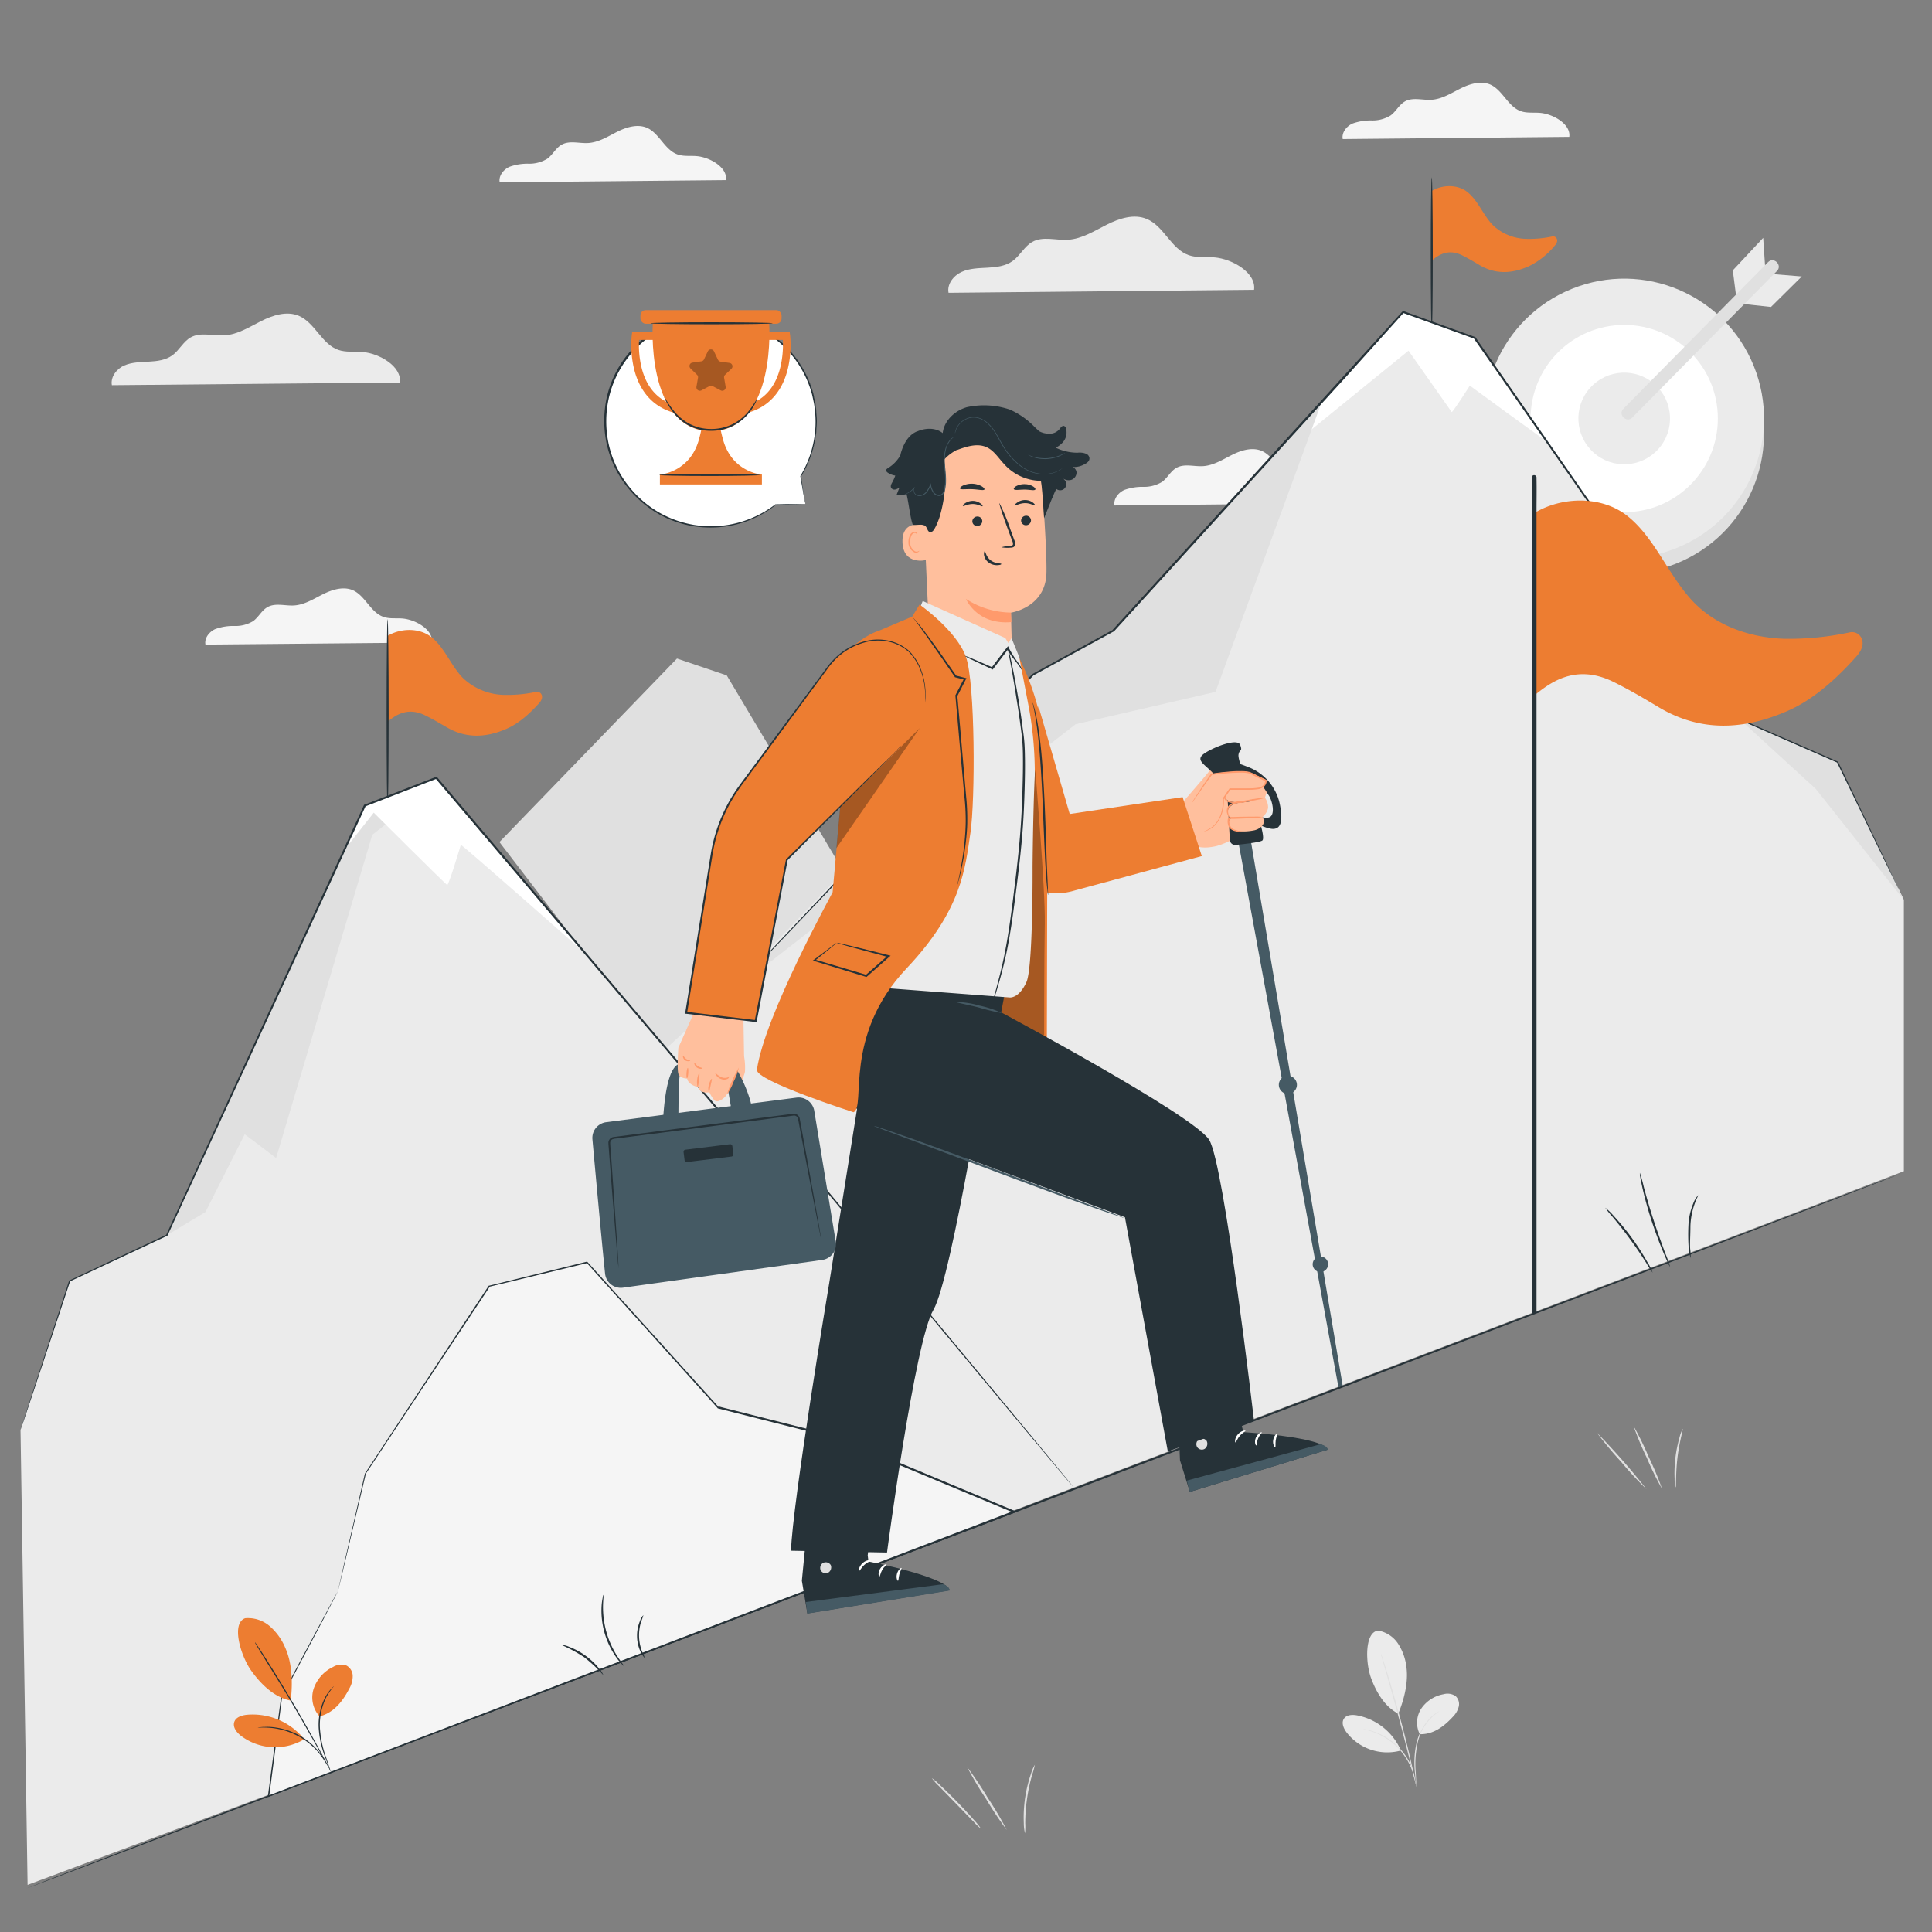 <svg xmlns="http://www.w3.org/2000/svg" viewBox="0 0 500 500"><rect x="0" y="0" width="500" height="500" fill="#808080" stroke="none"/><g id="freepik--background-complete--inject-34"><path d="M356.7,422a7.8,7.8,0,0,1,5.1,3.35,13.85,13.85,0,0,1,2.15,5.85c.61,4-.53,8.53-2.06,12.28-4.05-2-6.16-6.74-7.07-9.23-1.45-3.94-1.68-11.93,1.88-12.25" style="fill:#ebebeb"></path><path d="M367.44,448.81a6.67,6.67,0,0,1,.41-6.67,8.85,8.85,0,0,1,5.76-3.68,3.72,3.72,0,0,1,3.1.49,2.82,2.82,0,0,1,.8,2.77,5.73,5.73,0,0,1-1.51,2.59c-2.35,2.55-5.09,4.59-8.56,4.5" style="fill:#ebebeb"></path><path d="M366.49,461.87a4.16,4.16,0,0,1-.1-.83c-.05-.59-.12-1.35-.2-2.27a23.64,23.64,0,0,1,.36-7.5,14.23,14.23,0,0,1,3.51-6.6,9.53,9.53,0,0,1,1.78-1.44,5.16,5.16,0,0,1,.54-.31c.12-.06.19-.09.2-.08a13.19,13.19,0,0,0-5.75,8.5,25.28,25.28,0,0,0-.43,7.42c.05,1,.09,1.73.1,2.27A5,5,0,0,1,366.49,461.87Z" style="fill:#e0e0e0"></path><path d="M357.41,428a1.61,1.61,0,0,1,.13.34l.34,1c.28.86.67,2.1,1.15,3.65.94,3.08,2.19,7.36,3.47,12.12s2.32,9.1,3,12.25c.36,1.57.64,2.85.83,3.73.08.42.15.76.2,1a1.89,1.89,0,0,1,.05.36,2.93,2.93,0,0,1-.11-.35c-.06-.26-.15-.59-.25-1-.23-.91-.54-2.17-.92-3.71-.77-3.13-1.85-7.45-3.13-12.21s-2.49-9-3.38-12.14l-1.06-3.68c-.12-.41-.21-.74-.28-1A1.9,1.9,0,0,1,357.41,428Z" style="fill:#e0e0e0"></path><path d="M362.42,452.72a15.58,15.58,0,0,0-11.2-8.78c-1.23-.23-2.75-.18-3.43.88s-.08,2.46.67,3.48a13.3,13.3,0,0,0,14,4.76" style="fill:#ebebeb"></path><path d="M352.76,447.48a3.7,3.7,0,0,1,.77.12,7.21,7.21,0,0,1,.9.2c.34.1.75.19,1.17.35s.9.32,1.38.55a14.55,14.55,0,0,1,1.51.78,17,17,0,0,1,3.12,2.34,16.44,16.44,0,0,1,2.46,3,13.93,13.93,0,0,1,.82,1.49,11.53,11.53,0,0,1,.58,1.36,11.2,11.2,0,0,1,.38,1.17,5.84,5.84,0,0,1,.21.89,3.65,3.65,0,0,1,.12.78c-.06,0-.24-1.1-.9-2.76a11,11,0,0,0-.61-1.33,13.76,13.76,0,0,0-.83-1.46,17.46,17.46,0,0,0-2.43-3,18.8,18.8,0,0,0-3.05-2.32c-.52-.29-1-.57-1.49-.79s-.93-.4-1.34-.57C353.85,447.72,352.74,447.54,352.76,447.48Z" style="fill:#e0e0e0"></path><path d="M426.11,385.39a91.35,91.35,0,0,1-6.6-7.12,94.08,94.08,0,0,1-6.21-7.46,182.13,182.13,0,0,1,12.81,14.58Z" style="fill:#e0e0e0"></path><path d="M430.14,385.31a74.19,74.19,0,0,1-3.93-8,76.51,76.51,0,0,1-3.45-8.25,76.16,76.16,0,0,1,3.92,8A77.35,77.35,0,0,1,430.14,385.31Z" style="fill:#e0e0e0"></path><path d="M435.49,369.8c.16,0-.88,3.32-1.37,7.51s-.29,7.61-.45,7.62a7.83,7.83,0,0,1-.28-2.24,32.59,32.59,0,0,1,.21-5.45,33.33,33.33,0,0,1,1.09-5.33A8,8,0,0,1,435.49,369.8Z" style="fill:#e0e0e0"></path><path d="M253.88,473.28a13.76,13.76,0,0,1-1.94-1.85c-1.28-1.31-2.81-2.88-4.49-4.62l-4.5-4.62a15.41,15.41,0,0,1-1.79-2,13,13,0,0,1,2.05,1.73c1.21,1.12,2.85,2.71,4.61,4.52s3.3,3.49,4.39,4.73A13.81,13.81,0,0,1,253.88,473.28Z" style="fill:#e0e0e0"></path><path d="M260.56,473.61a91.51,91.51,0,0,1-5.34-8,89.38,89.38,0,0,1-4.91-8.28,91.63,91.63,0,0,1,5.35,8A88.31,88.31,0,0,1,260.56,473.61Z" style="fill:#e0e0e0"></path><path d="M267.83,456.71a19.46,19.46,0,0,1-.7,2.56,46.42,46.42,0,0,0-1.8,12.56,18.43,18.43,0,0,1-.05,2.65,10.56,10.56,0,0,1-.32-2.65,34.66,34.66,0,0,1,1.82-12.67A10.09,10.09,0,0,1,267.83,456.71Z" style="fill:#e0e0e0"></path><circle cx="420.35" cy="112.31" r="36.17" transform="translate(-11.48 165.54) rotate(-21.99)" style="fill:#e0e0e0"></circle><circle cx="420.35" cy="108.32" r="36.17" transform="translate(-9.98 165.25) rotate(-21.99)" style="fill:#ebebeb"></circle><circle cx="420.35" cy="108.32" r="24.23" style="fill:#fff"></circle><circle cx="420.35" cy="108.32" r="11.86" transform="translate(59.08 348.96) rotate(-48.12)" style="fill:#ebebeb"></circle><polygon points="449.44 77.69 448.45 69.97 456.31 61.56 456.87 69.89 449.44 77.69" style="fill:#ebebeb"></polygon><polygon points="466.3 71.55 458.33 70.9 450.34 78.58 458.33 79.44 466.3 71.55" style="fill:#ebebeb"></polygon><path d="M457.59,67.83,444.91,80.68l-20.13,20.4c-1.55,1.56-3.09,3.13-4.63,4.69s.82,3.78,2.29,2.29L435.13,95.2l20.13-20.39q2.31-2.36,4.63-4.69c1.46-1.49-.83-3.78-2.3-2.29Z" style="fill:#e0e0e0"></path><path d="M324.55,75c.6-4.39-5.6-8-10.26-8.39-2.23-.17-4.54.17-6.64-.57-4.57-1.59-6.39-7.48-10.84-9.36-3.33-1.41-7.16-.16-10.39,1.47s-6.42,3.67-10,3.9c-3.14.2-6.55-1-9.29.57-2,1.14-3.12,3.49-5,4.88s-4.25,1.65-6.54,1.78-4.65.14-6.74,1.1-3.8,3.15-3.37,5.4Z" style="fill:#ebebeb"></path><path d="M103.47,99c.57-4.15-5.27-7.55-9.67-7.91-2.09-.17-4.27.15-6.25-.54-4.3-1.5-6-7-10.22-8.82-3.13-1.32-6.74-.15-9.78,1.38s-6,3.46-9.45,3.68c-3,.19-6.16-.91-8.75.53-1.92,1.08-2.93,3.3-4.71,4.61s-4,1.55-6.16,1.67-4.38.14-6.35,1-3.58,3-3.18,5.09Z" style="fill:#ebebeb"></path><path d="M187.88,46.61c.45-3.26-4.15-5.93-7.6-6.21-1.65-.14-3.36.12-4.92-.43-3.38-1.18-4.73-5.54-8-6.93-2.46-1-5.3-.12-7.69,1.09s-4.75,2.71-7.42,2.88c-2.33.15-4.85-.71-6.88.43-1.52.84-2.31,2.59-3.71,3.62a8.84,8.84,0,0,1-4.84,1.31,13.72,13.72,0,0,0-5,.81c-1.54.71-2.82,2.34-2.5,4Z" style="fill:#f5f5f5"></path><path d="M111.76,166.28c.45-3.25-4.15-5.93-7.6-6.21-1.65-.13-3.36.12-4.92-.42-3.38-1.18-4.73-5.55-8-6.94-2.46-1-5.3-.11-7.69,1.09s-4.76,2.72-7.43,2.89c-2.32.15-4.84-.72-6.87.42-1.52.84-2.31,2.59-3.71,3.62A8.76,8.76,0,0,1,60.67,162a13.52,13.52,0,0,0-5,.82c-1.54.7-2.82,2.34-2.5,4Z" style="fill:#f5f5f5"></path><path d="M406.13,35.42c.45-3.26-4.15-5.94-7.6-6.21-1.65-.14-3.36.11-4.92-.43-3.38-1.18-4.73-5.54-8-6.93-2.46-1-5.3-.12-7.69,1.08s-4.75,2.72-7.42,2.89c-2.33.15-4.85-.71-6.88.42-1.52.85-2.31,2.59-3.71,3.62A8.85,8.85,0,0,1,355,31.18a13.72,13.72,0,0,0-5,.81c-1.54.71-2.82,2.34-2.5,4Z" style="fill:#f5f5f5"></path><path d="M347,130.24c.45-3.26-4.15-5.93-7.6-6.21-1.65-.13-3.36.12-4.92-.43-3.38-1.17-4.73-5.54-8-6.93-2.47-1-5.31-.12-7.7,1.09s-4.75,2.71-7.42,2.88c-2.33.15-4.85-.71-6.88.43-1.51.84-2.31,2.59-3.7,3.62a8.89,8.89,0,0,1-4.84,1.31,13.78,13.78,0,0,0-5,.81c-1.54.71-2.82,2.34-2.5,4Z" style="fill:#f5f5f5"></path><polygon points="129.25 217.93 175.2 170.43 188.08 174.79 233.13 250.39 259.78 264.02 282.58 330.31 212.6 326.69 129.25 217.93" style="fill:#e0e0e0"></polygon></g><g id="freepik--Floor--inject-34"><path d="M491.89,303.76c.05.13-108.49,41.65-242.4,92.71S6.93,488.84,6.87,488.7,115.34,447.06,249.3,396,491.84,303.62,491.89,303.76Z" style="fill:#263238"></path></g><g id="freepik--Moutains--inject-34"><path d="M401.76,61.19a28.16,28.16,0,0,1-6.59.63,12.94,12.94,0,0,1-8.71-3.45c-2.58-2.56-3.91-6.48-6.74-8.7-2.53-2-6.45-1.9-9.18-.25v18c1.38-1.08,3.94-3.27,7.85-1.35,1.54.76,2.93,1.59,4.42,2.48,4.18,2.51,8.48,2.31,12.88.34a20.23,20.23,0,0,0,6.7-5.34C403.67,62.15,402.66,61,401.76,61.19Z" style="fill:#ED7D31"></path><path d="M370.54,45.87c.14,0,.26,9,.26,20.05s-.12,20-.26,20-.26-9-.26-20S370.39,45.87,370.54,45.87Z" style="fill:#263238"></path><polygon points="475.65 197.4 450.49 186.39 381.67 87.53 363.2 80.85 288.16 163.2 267.32 174.6 189.03 256.04 168.82 274.65 276.79 385.39 492.72 303.11 492.72 232.91 475.65 197.4" style="fill:#ebebeb"></polygon><path d="M381.67,87.53,363.2,80.85l-38.55,42.3,39.87-32.39,11.19,15.89c.4-.13,4.68-6.85,4.68-6.85s20,14.68,19.76,14.28S381.67,87.53,381.67,87.53Z" style="fill:#fff"></path><polygon points="189.38 256.7 278.36 187.43 314.57 179.06 342.06 104.04 288.16 163.2 267.32 174.6 189.38 256.7" style="fill:#e0e0e0"></polygon><polygon points="450.49 186.39 469.93 204.17 492.72 232.91 475.65 197.4 450.49 186.39" style="fill:#e0e0e0"></polygon><path d="M189.38,256.7l.35-.39,1.06-1.14,4.16-4.43L210.76,234l56.4-59.55,0,0,0,0L288,163l-.06,0,60.08-66q7.56-8.31,14.95-16.41l.11-.13.17.06,18.47,6.69.07,0,.05.06,68.76,98.91-.08-.06,25.14,11,.05,0,0,.05,11.61,24.28c1.32,2.8,2.34,4.95,3,6.41.33.72.59,1.27.77,1.64l.25.57s-.11-.18-.29-.55l-.8-1.63-3.11-6.38-11.72-24.22.07.07-25.17-11-.05,0,0,0c-18-25.89-42-60.19-68.88-98.81l.12.09-18.47-6.68.28-.07L348.44,97.43l-60.11,65.93,0,0,0,0L267.43,174.8l.06-.05L211,234.17l-15.9,16.66-4.21,4.38-1.08,1.12Z" style="fill:#263238"></path><path d="M138.77,179.05a35.37,35.37,0,0,1-8.13.79,16,16,0,0,1-10.72-4.26c-3.18-3.15-4.81-8-8.3-10.71-3.12-2.46-7.94-2.33-11.31-.31v22.21c1.71-1.34,4.86-4,9.67-1.66,1.9.93,3.62,1.95,5.45,3,5.14,3.09,10.44,2.84,15.85.42,2-.9,4.81-2.7,8.26-6.58C141.11,180.23,139.88,178.84,138.77,179.05Z" style="fill:#ED7D31"></path><path d="M100.31,160.19c.15,0,.27,11.05.27,24.69s-.12,24.68-.27,24.68-.26-11.05-.26-24.68S100.17,160.19,100.31,160.19Z" style="fill:#263238"></path><polygon points="208.77 301.92 187.94 289.68 112.89 201.3 94.42 208.47 43.17 319.68 18.02 331.49 5.31 370.05 7.14 487.8 77.55 461.48 277.91 384.96 208.77 301.92" style="fill:#ebebeb"></polygon><polygon points="43.17 319.68 53.17 313.67 63.33 293.55 71.46 299.69 96.35 216.05 113.82 202.26 112.89 201.3 94.42 208.47 43.17 319.68" style="fill:#e0e0e0"></polygon><path d="M94.42,208.47l18.47-7.17,38.55,45.4s-31.77-28.06-32.18-28.06c0,0-3.13,10.52-3.53,10.38s-19-18.7-19-18.7l-7.55,9.57Z" style="fill:#fff"></path><path d="M277.91,385s-.45-.5-1.29-1.49l-3.71-4.41c-3.25-3.87-8-9.55-14.06-16.79L208.6,302.06l.06.05-20.84-12.22,0,0,0,0c-18.94-22.28-40.34-47.48-62.92-74.06L112.7,201.46l.29.08-18.48,7.17.14-.14C74.74,251.73,57,290.26,43.34,319.76l0,.06-.06,0L18.08,331.63l.08-.09-9.43,28.4c-1.1,3.28-1.95,5.81-2.52,7.53l-.66,1.93c-.15.44-.24.65-.24.65s.06-.22.2-.66.35-1.09.62-1.95l2.45-7.55c2.16-6.61,5.31-16.25,9.3-28.44l0-.06.05,0,25.14-11.85-.08.09L94.19,208.36l0-.09.1,0,18.47-7.18L113,201l.12.14,12.15,14.3,62.87,74.1-.06,0,20.83,12.25,0,0,0,0,50.11,60.33L273,379l3.66,4.44Z" style="fill:#263238"></path></g><g id="freepik--Rock--inject-34"><polygon points="87.44 411.87 94.57 381.32 126.63 332.82 151.97 326.62 185.92 364.24 216.15 371.88 262.47 391.21 69.53 464.81 72.9 439.2 87.44 411.87" style="fill:#f5f5f5"></polygon><path d="M87.44,411.86s-.31.62-.93,1.82L83.73,419,73,439.26v0c-.94,7.27-2.06,15.89-3.33,25.61l-.22-.17,185.58-70.9,7.32-2.79v.48l-46.32-19.33h0l-30.22-7.66h-.07l0-.06-33.93-37.63.21.06L126.68,333l.12-.08L94.68,381.39v0l-5.36,22.71c-.62,2.56-1.08,4.51-1.4,5.83s-.49,2-.49,2,.13-.67.43-2,.75-3.28,1.33-5.86c1.2-5.16,3-12.8,5.25-22.72v0l32-48.54,0-.06.08,0,25.33-6.22.12,0,.09.09,34,37.6L186,364l30.23,7.64h0L262.57,391l.6.25-.61.24-7.33,2.79L69.59,465l-.26.1,0-.27c1.29-9.72,2.44-18.34,3.41-25.6v-.05l10.82-20.23c1.25-2.3,2.2-4.06,2.84-5.26S87.44,411.86,87.44,411.86Z" style="fill:#263238"></path></g><g id="freepik--Plants--inject-34"><path d="M415.44,312.55a16.13,16.13,0,0,1,2.2,2.14,63.21,63.21,0,0,1,4.7,5.72,65.29,65.29,0,0,1,4,6.21,14.37,14.37,0,0,1,1.37,2.75,22.75,22.75,0,0,1-1.68-2.56c-1-1.59-2.45-3.77-4.15-6.09s-3.34-4.35-4.55-5.79A22.28,22.28,0,0,1,415.44,312.55Z" style="fill:#263238"></path><path d="M424.4,303.52a35.28,35.28,0,0,1,1,3.61c.59,2.24,1.46,5.31,2.56,8.67s2.2,6.36,3,8.52a32.27,32.27,0,0,1,1.27,3.54,3.4,3.4,0,0,1-.49-.89c-.28-.58-.66-1.44-1.12-2.51-.91-2.14-2.07-5.13-3.18-8.5s-1.92-6.48-2.42-8.74c-.25-1.14-.44-2.06-.54-2.7A3.57,3.57,0,0,1,424.4,303.52Z" style="fill:#263238"></path><path d="M439.5,309.31c.07,0-.42.84-.93,2.25a19.34,19.34,0,0,0-1.09,5.7c0,2.29-.16,4.4-.07,5.88a20.1,20.1,0,0,1,.15,2.44,8.19,8.19,0,0,1-.52-2.41,50.37,50.37,0,0,1-.08-5.93,16.66,16.66,0,0,1,1.27-5.82A6,6,0,0,1,439.5,309.31Z" style="fill:#263238"></path><path d="M156.17,433.56a38.08,38.08,0,0,0-4.95-4.65,38.67,38.67,0,0,0-6-3.24,5.81,5.81,0,0,1,2,.5,18.2,18.2,0,0,1,4.31,2.32,17.94,17.94,0,0,1,3.55,3.36A6,6,0,0,1,156.17,433.56Z" style="fill:#263238"></path><path d="M156.18,412.74c.09,0-.09,1.11-.12,2.89a24.22,24.22,0,0,0,.91,6.85,23.68,23.68,0,0,0,2.87,6.29c1,1.49,1.7,2.33,1.63,2.39a2.76,2.76,0,0,1-.58-.53,14.37,14.37,0,0,1-1.36-1.65,21,21,0,0,1-3.84-13.37,16,16,0,0,1,.28-2.12A2.32,2.32,0,0,1,156.18,412.74Z" style="fill:#263238"></path><path d="M166.51,418a13.29,13.29,0,0,1-.56,1.6,11.84,11.84,0,0,0-.56,4,11.59,11.59,0,0,0,.82,3.91,11.06,11.06,0,0,1,.66,1.56c-.05,0-.51-.45-1-1.41a9.74,9.74,0,0,1-1-4,9.84,9.84,0,0,1,.74-4.11A3.75,3.75,0,0,1,166.51,418Z" style="fill:#263238"></path><path d="M63.42,418.8a8.6,8.6,0,0,1,6.41,2.07,15.17,15.17,0,0,1,4,5.59c1.83,4.07,1.94,9.21,1.41,13.65-4.88-.91-8.52-5.36-10.22-7.74-2.69-3.76-5.27-12.19-1.59-13.57" style="fill:#ED7D31"></path><path d="M82.7,444.2A7.32,7.32,0,0,1,81.19,437a9.69,9.69,0,0,1,5-5.59,4.07,4.07,0,0,1,3.43-.39,3.1,3.1,0,0,1,1.66,2.71,6.35,6.35,0,0,1-.84,3.2c-1.75,3.39-4.07,6.36-7.78,7.28" style="fill:#ED7D31"></path><path d="M85.5,458.35a5.78,5.78,0,0,1-.35-.85l-.86-2.35a25.51,25.51,0,0,1-1.82-8.07,15.74,15.74,0,0,1,1.8-8.05,11.1,11.1,0,0,1,1.47-2c.19-.22.37-.37.48-.48s.18-.16.19-.15a17,17,0,0,0-1.94,2.79,16.31,16.31,0,0,0-1.68,7.93,27.75,27.75,0,0,0,1.71,8c.34,1,.6,1.82.77,2.39A5,5,0,0,1,85.5,458.35Z" style="fill:#263238"></path><path d="M66,425a3,3,0,0,1,.24.32c.16.25.38.56.64.95.55.83,1.33,2,2.29,3.54,1.91,3,4.49,7.18,7.23,11.87s5.14,9,6.82,12.12c.85,1.56,1.52,2.84,2,3.72l.51,1a1.68,1.68,0,0,1,.16.37,1.74,1.74,0,0,1-.21-.33l-.57-1c-.51-.9-1.2-2.15-2.06-3.67-1.73-3.11-4.15-7.38-6.89-12.07S70.79,433,68.93,430l-2.2-3.59c-.24-.4-.43-.73-.59-1A1.55,1.55,0,0,1,66,425Z" style="fill:#263238"></path><path d="M78.51,449.82A17.15,17.15,0,0,0,64,443.77c-1.38.12-3,.61-3.39,1.94s.64,2.64,1.73,3.5a14.68,14.68,0,0,0,16.24,1" style="fill:#ED7D31"></path><path d="M66.71,447.08a4.09,4.09,0,0,1,.85-.1,7.54,7.54,0,0,1,1-.05,12.72,12.72,0,0,1,1.34,0,14.73,14.73,0,0,1,1.63.18,15.9,15.9,0,0,1,1.84.38,18.72,18.72,0,0,1,4,1.57,18.33,18.33,0,0,1,3.5,2.5,18.74,18.74,0,0,1,2.33,2.62c.31.4.52.8.74,1.13a8.49,8.49,0,0,1,.49.89,4,4,0,0,1,.35.79c-.06,0-.58-1.09-1.77-2.67a15,15,0,0,0-1-1.24,16.12,16.12,0,0,0-1.31-1.3,18.82,18.82,0,0,0-3.45-2.43,19.38,19.38,0,0,0-3.92-1.58c-.63-.16-1.23-.31-1.81-.4a14.23,14.23,0,0,0-1.59-.21C67.94,447,66.71,447.15,66.71,447.08Z" style="fill:#263238"></path></g><g id="freepik--Flag--inject-34"><path d="M478.82,163.63a74.71,74.71,0,0,1-17.28,1.68c-8.24-.34-16.66-3-22.8-9.05-6.77-6.7-10.25-17-17.66-22.8-6.64-5.22-16.9-5-24.05-.66V180c3.62-2.83,10.33-8.56,20.55-3.52,4.05,2,7.7,4.15,11.6,6.49,10.93,6.57,22.2,6,33.72.89,4.3-1.91,10.22-5.73,17.56-14C483.8,166.15,481.18,163.18,478.82,163.63Z" style="fill:#ED7D31"></path><path d="M397.65,339.5V132.23c0-2.78.06-5.57,0-8.36v-.35a.63.63,0,0,0-1.25,0V330.14c0,2.95,0,5.91,0,8.86v.5a.63.63,0,0,0,1.25,0Z" style="fill:#263238"></path></g><g id="freepik--speech-bubble--inject-34"><path d="M208.42,130.42l-1.13-7.09a27.39,27.39,0,1,0-6.55,7.3h0Z" style="fill:#fff"></path><path d="M208.42,130.42l-.48,0-1.46.07-5.75.23a.1.1,0,0,1-.11-.1.14.14,0,0,1,0-.07h0l.15.14a27.1,27.1,0,0,1-12.06,5.42,28.2,28.2,0,0,1-8.74.15,27.61,27.61,0,0,1-9.41-3.18,28.23,28.23,0,0,1-8.32-7.16,27.13,27.13,0,0,1-5.15-10.7,28.21,28.21,0,0,1,0-12.63,27,27,0,0,1,6.1-11.74,28.34,28.34,0,0,1,5.07-4.55c.95-.6,1.9-1.21,2.88-1.73l1.51-.71.75-.35.78-.28a28.08,28.08,0,0,1,12.65-1.61,27,27,0,0,1,11.34,3.89,28.11,28.11,0,0,1,8.12,7.52,27.68,27.68,0,0,1,4.25,9c.16.77.32,1.53.47,2.28s.18,1.49.27,2.22a25.16,25.16,0,0,1,.06,4.24,27.24,27.24,0,0,1-4,12.54l0-.07c.34,2.29.6,4.07.78,5.3.08.58.15,1,.19,1.36s.06.45.06.45,0-.17-.1-.48-.14-.79-.24-1.38c-.21-1.21-.51-3-.9-5.22a.19.19,0,0,1,0-.07,27.29,27.29,0,0,0,3.89-12.45,24.68,24.68,0,0,0-.09-4.19c-.09-.71-.13-1.45-.28-2.19s-.31-1.48-.48-2.24A27.12,27.12,0,0,0,198,85.93a26.36,26.36,0,0,0-11.14-3.79,27.48,27.48,0,0,0-12.42,1.59l-.76.27-.74.35-1.48.7c-1,.51-1.89,1.11-2.83,1.7a28.34,28.34,0,0,0-5,4.46,26.56,26.56,0,0,0-6,11.52,27.73,27.73,0,0,0-.06,12.39,26.61,26.61,0,0,0,5,10.53,27.78,27.78,0,0,0,8.16,7.07,27.44,27.44,0,0,0,9.26,3.18,27.88,27.88,0,0,0,8.63-.1,27.39,27.39,0,0,0,12-5.25.11.11,0,0,1,.15,0,.1.1,0,0,1,0,.13v0l-.08-.17,5.68-.11,1.49,0Z" style="fill:#263238"></path><path d="M199,83H169c-.1.26-2.1,28.14,15,28.67C201.12,111.13,199.12,83.25,199,83Z" style="fill:#ED7D31"></path><rect x="165.74" y="80.26" width="36.53" height="3.52" rx="1.36" style="fill:#ED7D31"></rect><path d="M174.63,106.87c-5.41-1.42-9.06-5.36-10.54-11.41a26.55,26.55,0,0,1-.6-8.62l.11-.86h7.69v2h-5.91a25.25,25.25,0,0,0,.64,7.1c1.32,5.34,4.39,8.68,9.11,9.92Z" style="fill:#ED7D31"></path><path d="M193.34,106.87l-.5-1.9c4.75-1.24,7.82-4.6,9.13-10a25.21,25.21,0,0,0,.63-7h-5.91V86h7.69l.11.86a26.39,26.39,0,0,1-.61,8.62C202.41,101.51,198.76,105.45,193.34,106.87Z" style="fill:#ED7D31"></path><path d="M187,113.31a29.17,29.17,0,0,1-1-6h-4a29.17,29.17,0,0,1-1,6c-2.23,9-10.22,9.51-10.22,9.51v2.55h26.4v-2.55S189.23,122.33,187,113.31Z" style="fill:#ED7D31"></path><path d="M200,83.66c0,.14-7.1.26-15.84.26s-15.84-.12-15.84-.26,7.09-.26,15.84-.26S200,83.52,200,83.66Z" style="fill:#263238"></path><path d="M196,103a5.82,5.82,0,0,1-.43,1.15,14.62,14.62,0,0,1-1.81,2.83,12.81,12.81,0,0,1-3.89,3.14,12.58,12.58,0,0,1-5.95,1.37A12.26,12.26,0,0,1,178,110a12.73,12.73,0,0,1-3.76-3.28,17.63,17.63,0,0,1-1.82-2.82,4.75,4.75,0,0,1-.49-1.12c.09-.06.82,1.55,2.59,3.71a13.31,13.31,0,0,0,3.71,3.09,12.11,12.11,0,0,0,5.69,1.44,12.49,12.49,0,0,0,5.73-1.28,13,13,0,0,0,3.82-3A24.48,24.48,0,0,0,196,103Z" style="fill:#263238"></path><path d="M184.81,91l1,2.11a.88.88,0,0,0,.67.48l2.33.34a.88.88,0,0,1,.49,1.5L187.65,97a.86.86,0,0,0-.25.78l.4,2.32a.89.89,0,0,1-1.29.93l-2.08-1.1a.91.91,0,0,0-.82,0l-2.08,1.1a.89.89,0,0,1-1.29-.93l.4-2.32a.86.86,0,0,0-.25-.78l-1.69-1.65a.88.88,0,0,1,.49-1.5l2.33-.34a.88.88,0,0,0,.67-.48l1-2.11A.88.88,0,0,1,184.81,91Z" style="opacity:0.3"></path><path d="M196.71,122.93c0,.14-5.85.26-13.06.26s-13.06-.12-13.06-.26,5.84-.26,13.06-.26S196.71,122.78,196.71,122.93Z" style="fill:#263238"></path></g><g id="freepik--Character--inject-34"><path d="M321.89,215.25c.32,0,4-.37,4.76-1.41a2.58,2.58,0,0,0,.08-2.4,4.19,4.19,0,0,0,1.45-2.33,4.46,4.46,0,0,0-.81-2.66l.36-1.19a2.43,2.43,0,0,0-.32-2.52,4.49,4.49,0,0,1-1.65-2.16c-.36-1.3-4.42-1.84-6.39-2.23s-4.61-.95-6.63,1.5c-2.71,3.29-7.29,8.48-7.29,8.48l3.86,10.54s1.73,1,5.58.07A19.7,19.7,0,0,0,321.89,215.25Z" style="fill:#ffbf9d"></path><polygon points="319.63 213.19 346.39 359.01 347.49 358.64 322.56 210.73 319.63 213.19" style="fill:#455a64"></polygon><path d="M317.75,207.52s-1.94-5.6-4.17-7.79-4.23-3.16-1.81-4.79,8.51-4,9.19-2.16-.17,1-.43,2.49,2.54,7.95,3.35,10.6,3.88,11,2.77,11.68c-.79.47-4.72.9-6.87,1.11a1.37,1.37,0,0,1-1.5-1.29Z" style="fill:#263238"></path><path d="M331.29,208.51a13.13,13.13,0,0,0-7.88-9.85c-5-2-4.32-1.21-4.32-1.21l-.56,2.11c6.43-.28,9,5.08,9.78,6.22,1,1.43,1.7,4.86.38,5.64s-4.26-.76-4.26-.76l-1.67,1.24s4.62,2.63,6.71,2.62S332,212.33,331.29,208.51Z" style="fill:#263238"></path><path d="M335.64,280.67a2.34,2.34,0,1,1-2.42-2.26A2.35,2.35,0,0,1,335.64,280.67Z" style="fill:#455a64"></path><path d="M343.72,327.19a2,2,0,1,1-2.1-2A2,2,0,0,1,343.72,327.19Z" style="fill:#455a64"></path><path d="M326.29,206.66a17.63,17.63,0,0,1-4.05.93c-.64.07-1.28.1-1.92.23a3.9,3.9,0,0,0-1.76.75,2.24,2.24,0,0,0-.88,1.65,1.57,1.57,0,0,0,1,1.51,1.46,1.46,0,0,0-.72,1.71,2.26,2.26,0,0,0,1.37,1.4,5.55,5.55,0,0,0,2,.33,13.52,13.52,0,0,0,3-.23,4,4,0,0,0,2.28-1.17,1.85,1.85,0,0,0,.08-2.37,2.78,2.78,0,0,0,1-1.76" style="fill:#ffbf9d"></path><path d="M318.05,207.32a1.92,1.92,0,0,1-1.15-1.87c.11-.9,1-1.49,1.85-1.82a19,19,0,0,1,6.39-.91l1.05.63a5,5,0,0,1,.5,1.35,1.62,1.62,0,0,1-.33,1.35,2.47,2.47,0,0,1-1.22.6,18.86,18.86,0,0,1-4.12.91A7.21,7.21,0,0,1,318.05,207.32Z" style="fill:#ffbf9d"></path><path d="M326.73,211.44a11,11,0,0,0-2.19-.09c-1.35,0-3.22,0-5.28.09l-.77,0-.23,0a.56.56,0,0,0-.26.15,1,1,0,0,0-.24.42,3.36,3.36,0,0,0,.08,1.5,1.91,1.91,0,0,0,.78,1.13,3.14,3.14,0,0,0,1.06.47,5.6,5.6,0,0,0,1.62.18c.39,0,.6-.05.59-.08s-.85,0-2.11-.41a2,2,0,0,1-1.52-1.39,2.75,2.75,0,0,1-.06-1.27.38.38,0,0,1,.11-.22c.07-.05,0,0,.2,0l.77,0c2.06-.06,3.92-.15,5.27-.23A10.28,10.28,0,0,0,326.73,211.44Z" style="fill:#ff9a6c"></path><path d="M327.37,206.45a7.69,7.69,0,0,0-1.83.17c-1.12.16-2.68.42-4.4.72H321a5,5,0,0,0-2.51.72,2.15,2.15,0,0,0-1,1.9,2.64,2.64,0,0,0,.49,1.36c.2.27.35.39.37.37s-.07-.18-.21-.46a2.77,2.77,0,0,1-.32-1.27,1.83,1.83,0,0,1,.9-1.55,4.8,4.8,0,0,1,2.29-.61h.22c1.71-.31,3.26-.62,4.37-.86A7.48,7.48,0,0,0,327.37,206.45Z" style="fill:#ff9a6c"></path><path d="M327.41,202.74a14.85,14.85,0,0,0-2.57,1l.07,0c-1.47,0-3.46,0-5.64,0l-1.4,0h-.11l-.06.07a4.39,4.39,0,0,0-.8,1.29,2.16,2.16,0,0,0-.07,1.44,1.58,1.58,0,0,0,.89,1,3.36,3.36,0,0,0,1,.24,6,6,0,0,0,1.49-.06c.34-.06.53-.12.52-.15s-.77.07-2-.09c-.57-.08-1.39-.28-1.59-1a2.58,2.58,0,0,1,.82-2.28l-.16.07,1.41,0c2.18,0,4.16-.06,5.64-.12H325A15.2,15.2,0,0,0,327.41,202.74Z" style="fill:#ff9a6c"></path><path d="M308.49,207.81s4.94-7.39,5.18-7.51,8.15-1.14,10-.34,4,1.94,4,1.94.27,2-2.88,2.18-6.42.07-6.42.07l-1.72,2.52s.7,6.74-5.27,8.64" style="fill:#ffbf9d"></path><path d="M311.35,215.31a7.05,7.05,0,0,0,.75-.24,4.52,4.52,0,0,0,.86-.4A6.92,6.92,0,0,0,314,214a7.35,7.35,0,0,0,2-2.82,10.19,10.19,0,0,0,.72-4.48l0,.12,1.74-2.51-.16.09c1.52,0,3.13,0,4.82,0a18.15,18.15,0,0,0,2.6-.18,3.24,3.24,0,0,0,1.28-.56,2,2,0,0,0,.78-1.23,1.73,1.73,0,0,0,0-.51v-.11l-.11,0-2.19-1.06-1.07-.52a7.29,7.29,0,0,0-1.09-.47,9.72,9.72,0,0,0-2.31-.2c-.75,0-1.47,0-2.18.07-1.42.1-2.75.24-4,.4l-.93.14-.23,0-.14,0-.13.12c-.11.14-.19.24-.28.37l-.95,1.38c-1.2,1.76-2.14,3.21-2.79,4.21l-.73,1.16a2.42,2.42,0,0,0-.23.42,2.39,2.39,0,0,0,.3-.37l.8-1.12,2.89-4.13,1-1.36.26-.33v0h0s0,0,0-.08c.05.1.05.07.05.07h.06l.21,0,.91-.13c1.24-.15,2.58-.27,4-.35.71,0,1.43-.07,2.16-.07a9.92,9.92,0,0,1,2.19.2,7.71,7.71,0,0,1,1,.46l1.06.52,2.17,1.05-.11-.16a1.25,1.25,0,0,1,0,.37,2,2,0,0,1-1.74,1.45,17.38,17.38,0,0,1-2.52.18c-1.67,0-3.28,0-4.79,0h-.11l-.06.08c-.59.88-1.17,1.72-1.71,2.53l0,.05v.07a10.09,10.09,0,0,1-.64,4.33,7.3,7.3,0,0,1-1.9,2.77A12.44,12.44,0,0,1,311.35,215.31Z" style="fill:#ff9a6c"></path><path d="M306.06,206.29l-29.22,4.37-8.07-27.83L259,224.47l6,4.08a15.24,15.24,0,0,0,12.8,2l33.23-9Z" style="fill:#ED7D31"></path><path d="M258,166.9l2.8.13,1.58.65a64.92,64.92,0,0,1,8.22,28.66l.47,10.78-.16,67.9-23-3.18L245,252.12Z" style="fill:#ED7D31"></path><path d="M270.22,270.18s0-22.63.17-31.22-2.46-39.68-2.46-39.68-9.67,63.33-9.33,63.43S270.22,270.18,270.22,270.18Z" style="opacity:0.3"></path><path d="M267.27,181.86a2.56,2.56,0,0,1,.17.48c.1.38.23.84.38,1.4.3,1.24.67,3,1,5.28.68,4.48,1.14,10.73,1.47,17.63s.47,13.14.65,17.66c.1,2.2.18,4,.24,5.35,0,.58.05,1.06.07,1.45a2.45,2.45,0,0,1,0,.51,1.76,1.76,0,0,1-.1-.5c0-.39-.1-.87-.16-1.45-.13-1.26-.27-3.08-.41-5.34-.27-4.52-.49-10.77-.8-17.66s-.73-13.12-1.31-17.6c-.28-2.24-.59-4-.82-5.28l-.3-1.43A1.57,1.57,0,0,1,267.27,181.86Z" style="fill:#263238"></path><path d="M226.16,390l-1.6,12.51.2,1.61s20.2,3.95,21,7.43l-36.82,6-1.42-8.45,2-20.61Z" style="fill:#263238"></path><path d="M213.12,404.42a1.52,1.52,0,0,0-.76,1.88,1.45,1.45,0,0,0,1.86.77,1.6,1.6,0,0,0,.79-2,1.5,1.5,0,0,0-2-.58" style="fill:#e0e0e0"></path><path d="M208.93,417.6l-.38-3L244,410s1.76.45,1.76,1.63Z" style="fill:#455a64"></path><path d="M225.33,403.87c0,.18-.86.41-1.65,1.13s-1.14,1.56-1.32,1.51-.08-1.12.9-2S225.34,403.7,225.33,403.87Z" style="fill:#fff"></path><path d="M229.45,404.84c.07.17-.66.6-1.14,1.46s-.54,1.69-.72,1.71-.46-1,.17-2S229.42,404.67,229.45,404.84Z" style="fill:#fff"></path><path d="M232.4,409.1c-.16.07-.56-.79-.25-1.85s1.07-1.59,1.17-1.45-.33.75-.56,1.62S232.57,409.06,232.4,409.1Z" style="fill:#fff"></path><path d="M321.28,356.46l.1,12.61.42,1.57s20.55,1.19,21.8,4.53l-35.67,10.92-2.55-8.17-.82-20.69Z" style="fill:#263238"></path><path d="M310.3,372.47a1.53,1.53,0,0,0-.5,2,1.46,1.46,0,0,0,1.95.51,1.61,1.61,0,0,0,.52-2.09,1.52,1.52,0,0,0-2.09-.3" style="fill:#e0e0e0"></path><path d="M307.93,386.09l-.78-2.92,34.49-9.37s1.8.2,2,1.37Z" style="fill:#455a64"></path><path d="M322.33,370.28c0,.18-.8.52-1.49,1.34s-.92,1.7-1.1,1.68-.23-1.11.62-2.09S322.31,370.11,322.33,370.28Z" style="fill:#fff"></path><path d="M326.54,370.68c.09.16-.57.69-.94,1.6s-.3,1.75-.47,1.8-.59-.91-.11-2S326.49,370.52,326.54,370.68Z" style="fill:#fff"></path><path d="M330,374.51c-.15.08-.66-.71-.5-1.8s.85-1.72,1-1.6-.23.79-.35,1.69S330.2,374.44,330,374.51Z" style="fill:#fff"></path><path d="M240.6,166.91l-1.72-37.6c-.74-9.34,4.09-17.55,13.45-18h.86a16.75,16.75,0,0,1,16.58,15.53c.59,8.1,1.14,17.05,1.05,21.4-.18,9-9.18,10.31-9.18,10.31s.13,5.47.22,8.1l2.32,6.09-7.45-1.55Z" style="fill:#ffbf9d"></path><path d="M261.64,158.53A21.71,21.71,0,0,1,250,155s2.77,6.78,11.74,6Z" style="fill:#ff9a6c"></path><path d="M266.82,134.64a1.28,1.28,0,0,1-1.25,1.28,1.22,1.22,0,0,1-1.31-1.16,1.28,1.28,0,0,1,1.25-1.29A1.23,1.23,0,0,1,266.82,134.64Z" style="fill:#263238"></path><path d="M267.83,130.78c-.16.16-1.13-.57-2.51-.57s-2.4.67-2.55.5.09-.37.54-.69a3.48,3.48,0,0,1,2-.61,3.33,3.33,0,0,1,2,.66C267.77,130.4,267.91,130.7,267.83,130.78Z" style="fill:#263238"></path><path d="M254.21,134.84a1.28,1.28,0,0,1-1.25,1.28,1.23,1.23,0,0,1-1.32-1.16,1.29,1.29,0,0,1,1.25-1.29A1.23,1.23,0,0,1,254.21,134.84Z" style="fill:#263238"></path><path d="M254.28,131c-.16.17-1.12-.56-2.5-.57s-2.4.68-2.55.51.09-.38.53-.7a3.58,3.58,0,0,1,2-.61,3.43,3.43,0,0,1,2,.66C254.22,130.61,254.36,130.92,254.28,131Z" style="fill:#263238"></path><path d="M259.16,141.64a9.36,9.36,0,0,1,2.24-.38c.36,0,.69-.1.75-.35a1.78,1.78,0,0,0-.22-1l-1-2.7c-1.42-3.83-2.44-7-2.28-7a47,47,0,0,1,2.85,6.84l1,2.71a2.08,2.08,0,0,1,.18,1.39.9.9,0,0,1-.59.51,2.26,2.26,0,0,1-.6.08A8.91,8.91,0,0,1,259.16,141.64Z" style="fill:#263238"></path><path d="M254.77,126.67c-.2.35-1.53,0-3.16-.07s-3,.19-3.16-.17c-.07-.18.21-.49.78-.77a5.45,5.45,0,0,1,4.81.18C254.6,126.17,254.85,126.51,254.77,126.67Z" style="fill:#263238"></path><path d="M267.92,126.71c-.28.32-1.41,0-2.76,0s-2.5.23-2.76-.1c-.12-.16.06-.47.56-.78a4.51,4.51,0,0,1,2.24-.53,4.27,4.27,0,0,1,2.21.62C267.89,126.24,268.05,126.56,267.92,126.71Z" style="fill:#263238"></path><path d="M239.56,136c-.15-.06-6.16-1.87-6,4.28s6.29,4.73,6.29,4.55S239.56,136,239.56,136Z" style="fill:#ffbf9d"></path><path d="M237.91,142.52s-.11.07-.29.16a1,1,0,0,1-.8,0,2.68,2.68,0,0,1-1.28-2.35,3.62,3.62,0,0,1,.26-1.54,1.21,1.21,0,0,1,.79-.84.53.53,0,0,1,.64.28c.08.17.05.29.08.3s.13-.11.07-.36a.65.65,0,0,0-.25-.38.79.79,0,0,0-.59-.14,1.5,1.5,0,0,0-1.1,1,3.68,3.68,0,0,0-.33,1.72,2.78,2.78,0,0,0,1.63,2.62,1.14,1.14,0,0,0,1-.19C237.9,142.66,237.93,142.53,237.91,142.52Z" style="fill:#ff9a6c"></path><path d="M254.85,142.64c.21,0,.27,1.39,1.52,2.35s2.74.74,2.76.94-.33.29-1,.33a3.52,3.52,0,0,1-2.3-.71,3,3,0,0,1-1.18-2C254.61,143,254.76,142.64,254.85,142.64Z" style="fill:#263238"></path><path d="M281.9,118.32a1.45,1.45,0,0,0-.7-.84,4.54,4.54,0,0,0-2.31-.32,12.92,12.92,0,0,1-5.66-1.29,6.39,6.39,0,0,0,1.63-1.19,3.89,3.89,0,0,0,1-3.87.84.84,0,0,0-.5-.57c-.4-.12-.74.28-1,.6a3.32,3.32,0,0,1-3.1,1.39,5.21,5.21,0,0,1-2.35-.64.6.6,0,0,1-.08-.08l-1-.93h0a20.47,20.47,0,0,0-6.46-4.57,20.81,20.81,0,0,0-11.17-.62c-3.11.89-5.86,3.49-6.23,6.7-1.78-1.44-4.42-1.37-6.54-.46l-.05,0c-2.36.91-3.66,3.45-4.31,5.89,0,.14-.06.27-.1.41a9.39,9.39,0,0,1-3.13,3.2c-.23.14-.49.31-.51.57s.21.48.42.63a4.7,4.7,0,0,0,1.95.75,11.13,11.13,0,0,1-.75,1.69c-.26.46-.57,1-.32,1.48a1,1,0,0,0,1.06.44,2.91,2.91,0,0,0,1.09-.53l-.75,1.93a5.65,5.65,0,0,0,2.58-.23c.56,2.26,1,6.45,1.65,8,1.64,0,2-.2,2.86.06,1.07.33.71,2.22,2.08,1.66.7-.29,1.72-3,1.94-3.71a35.08,35.08,0,0,0,1.19-14.9,11.34,11.34,0,0,1,3.43-2.59l-.1.1c2.49-.93,5.31-1.85,7.72-.72,1.87.87,3,2.77,4.42,4.27a12.9,12.9,0,0,0,9.6,4.41c.41,2.7.62,7.14.81,9.67l2.05-5.12v0c.17-.3.3-.6.44-.9l0-.1h0a15.75,15.75,0,0,1,.68-1.45l0,0a1.58,1.58,0,0,0,2.26-2.17,3.47,3.47,0,0,0-.78-.75,2.52,2.52,0,0,0,2.4.56,2,2,0,0,0,1.34-2,1.68,1.68,0,0,0-1-1.32,5.57,5.57,0,0,0,3.19-.78C281.53,119.72,282.13,119.11,281.9,118.32Z" style="fill:#263238"></path><path d="M246.89,113.06a9.25,9.25,0,0,0-.88.85,6.46,6.46,0,0,0-1.32,3,11,11,0,0,0-.18,2.29c0,.83.1,1.71.19,2.65a23.32,23.32,0,0,1,.13,2.94,10.61,10.61,0,0,1-.17,1.57,3.2,3.2,0,0,1-.6,1.52,1.32,1.32,0,0,1-1.26.45,2,2,0,0,1-1.16-.62,4.65,4.65,0,0,1-.91-2.26h.18a7.2,7.2,0,0,1-1,1.91,2.72,2.72,0,0,1-1.73,1,1.73,1.73,0,0,1-.93-.15,1.49,1.49,0,0,1-.64-.6,1.55,1.55,0,0,1-.21-.8,1.14,1.14,0,0,1,.27-.7l.1.08a5.69,5.69,0,0,1-1.9,1.49,5,5,0,0,1-.59.25L234,128a.75.75,0,0,1,.2-.09l.58-.28a6,6,0,0,0,1.83-1.51l.1.08a1.15,1.15,0,0,0,0,1.34,1.32,1.32,0,0,0,.58.54,1.69,1.69,0,0,0,.84.12,2.52,2.52,0,0,0,1.61-1,7.52,7.52,0,0,0,1-1.86l.12-.29.07.31a4.46,4.46,0,0,0,.87,2.16,1.81,1.81,0,0,0,1,.56,1.14,1.14,0,0,0,1.07-.39,3.1,3.1,0,0,0,.56-1.42,11.69,11.69,0,0,0,.16-1.53,23.37,23.37,0,0,0-.12-2.93c-.08-.93-.16-1.82-.16-2.66a11.94,11.94,0,0,1,.2-2.32,6.47,6.47,0,0,1,1.4-3.05A3.64,3.64,0,0,1,246.89,113.06Z" style="fill:#455a64"></path><path d="M274.92,121.2l-.07.06-.23.17a2,2,0,0,1-.37.25,3.35,3.35,0,0,1-.54.3,8,8,0,0,1-3.84.78,10.17,10.17,0,0,1-5.47-1.88,17.67,17.67,0,0,1-4.79-5.28c-.68-1.07-1.23-2.18-1.84-3.19a12.1,12.1,0,0,0-2.08-2.7,6,6,0,0,0-2.62-1.51,4.33,4.33,0,0,0-1.37-.13,4.56,4.56,0,0,0-1.25.27,5.07,5.07,0,0,0-1.85,1.17,5,5,0,0,0-1,1.34,5.84,5.84,0,0,0-.43,1.36v-.1c0-.07,0-.16,0-.27a4.74,4.74,0,0,1,.32-1,5.17,5.17,0,0,1,1-1.39,5.24,5.24,0,0,1,1.88-1.22,4.7,4.7,0,0,1,1.28-.29,4.38,4.38,0,0,1,1.43.12,6.22,6.22,0,0,1,2.72,1.54,12,12,0,0,1,2.11,2.73c.62,1,1.18,2.13,1.85,3.19a17.67,17.67,0,0,0,4.72,5.23,10.08,10.08,0,0,0,5.37,1.89,8.06,8.06,0,0,0,3.79-.7A13.33,13.33,0,0,0,274.92,121.2Z" style="fill:#455a64"></path><path d="M275.65,117.23a1.74,1.74,0,0,1-.32.23,6.87,6.87,0,0,1-.95.51,9.9,9.9,0,0,1-1.5.53,11.85,11.85,0,0,1-1.93.3,11.15,11.15,0,0,1-1.95-.09,9.84,9.84,0,0,1-1.55-.37,6.2,6.2,0,0,1-1-.4c-.23-.11-.35-.18-.34-.2s.52.21,1.38.46a10.28,10.28,0,0,0,1.53.31,11.76,11.76,0,0,0,1.91.08,13.12,13.12,0,0,0,1.9-.28,12.52,12.52,0,0,0,1.49-.48C275.15,117.49,275.63,117.19,275.65,117.23Z" style="fill:#455a64"></path><path d="M222,285.74l-7.41,46.4s-9.62,57.58-9.87,69.18l24.84.47s7.22-54.74,12-62.79,14.95-72.22,14.95-72.22Z" style="fill:#263238"></path><path d="M259.1,262s49.93,26.66,53.84,33,11.6,72.7,11.6,72.7l-22.31,7.94-11.1-60.62-53.77-20s-14.39-5.78-21.13-12.37-4.89-18.73-4.89-18.73l4.65-6,45.39-7.91Z" style="fill:#263238"></path><path d="M226.2,291.39a2.78,2.78,0,0,0,.64.29l1.87.72,6.92,2.58,22.8,8.55c8.91,3.34,17,6.32,22.86,8.4,2.94,1.05,5.32,1.87,7,2.42l1.9.63a3,3,0,0,0,.68.18,4.1,4.1,0,0,0-.64-.28l-1.87-.72-6.92-2.58L258.62,303c-8.91-3.35-17-6.32-22.86-8.41-2.94-1-5.32-1.87-7-2.42l-1.9-.62A4.83,4.83,0,0,0,226.2,291.39Z" style="fill:#455a64"></path><path d="M259.36,262.19a57.1,57.1,0,0,1-6-1.44c-3.29-.84-6-1.3-6-1.44a22.56,22.56,0,0,1,6.12.93A27.52,27.52,0,0,1,259.36,262.19Z" style="fill:#455a64"></path><path d="M263.79,170.09l-2-4.93-.84,1.25-.78-1.29-21.37-9.58L237,160l-7,2.69A13.67,13.67,0,0,0,221.46,173l-2.61,31.49.07,5.1L218.18,227c.67,1.14-8.16,14.31-8.42,19s4.48,8.57,4.48,8.57l47.06,3.57s2.38.35,4.35-4c1.72-3.81,1.58-29.92,1.58-29.92s.11-14,.57-23.56a94.12,94.12,0,0,0-1.46-17.17Z" style="fill:#ebebeb"></path><path d="M236.08,159.57l1.91-3.11s9.58,6.71,12,13.56,2.41,37.1,1.16,45.51c-1.36,9.08-2.15,19.9-16.55,35.11-16.56,17.5-10.4,35.88-13.71,37.2,0,0-25.44-8.15-25-11,2-14.05,19.44-45.51,19.59-45.92l2.55-28.2-.29-33.38h0c4-2.7,6.09-4.92,9.82-6.15Z" style="fill:#ED7D31"></path><polygon points="238.03 188.43 216.46 219.49 217.42 208.91 238.03 188.43" style="opacity:0.3"></polygon><path d="M247.77,229a6.23,6.23,0,0,1,.15-.76c.11-.55.27-1.26.46-2.16.37-1.88.87-4.61,1.22-8,.17-1.7.31-3.57.33-5.58a58.2,58.2,0,0,0-.35-6.41c-.41-4.52-.85-9.48-1.32-14.69-.34-4-.68-7.77-1-11.33V180l0-.07,2.25-4.35.16.33-2.46-.63-.08,0,0-.06c-3.24-4.73-6-8.65-7.9-11.38-1-1.36-1.73-2.42-2.28-3.13-.27-.36-.49-.62-.63-.8s-.24-.25-.23-.26,1.37,1.35,3.36,4,4.78,6.57,8.05,11.27l-.13-.09,2.46.62.29.07-.14.26-2.23,4.37,0-.14c.32,3.56.66,7.38,1,11.33.45,5.22.88,10.18,1.28,14.71a58,58,0,0,1,.3,6.45c0,2-.2,3.9-.39,5.61a70.86,70.86,0,0,1-1.4,8c-.22.94-.41,1.66-.55,2.14A3.63,3.63,0,0,1,247.77,229Z" style="fill:#263238"></path><path d="M216.51,244s-.13.15-.38.37l-1.13.94-4.12,3.33-.07-.34,13.46,4-.24.05.08-.07,5.69-5,.1.42-9.6-2.59-2.78-.79a5.68,5.68,0,0,1-1-.34,6.18,6.18,0,0,1,1,.18l2.78.65c2.38.57,5.77,1.41,9.74,2.41l.45.12-.35.3-5.67,5-.08.07-.11.1-.13,0-13.43-4.1-.37-.11.31-.23,4.29-3.22A18,18,0,0,1,216.51,244Z" style="fill:#263238"></path><path d="M264.55,173.53c-.06,0-.37-.62-1.1-1.59l-1.34-1.72a11.69,11.69,0,0,1-1.49-2.41l.42.05-2.29,3c-.6.79-1.18,1.54-1.72,2.26l-.13.16-.18-.09c-2.06-1-3.85-1.79-5.1-2.41a10.61,10.61,0,0,1-2-1.07,12.16,12.16,0,0,1,2.1.78c1.29.54,3.1,1.32,5.18,2.25l-.3.07,1.7-2.26,2.32-3,.26-.33.16.38a29,29,0,0,0,2.63,4.15A5.12,5.12,0,0,1,264.55,173.53Z" style="fill:#263238"></path><path d="M260.92,167.89a1,1,0,0,1,.08.23l.18.68c.15.6.36,1.49.61,2.63.49,2.3,1.13,5.64,1.82,9.79.34,2.07.69,4.34,1,6.79.17,1.22.36,2.49.47,3.81s.15,2.68.17,4.07c.05,2.78,0,5.7-.09,8.72s-.21,6.15-.44,9.35c-.45,6.4-1.23,12.46-1.94,18s-1.43,10.46-2.3,14.58-1.82,7.39-2.49,9.64c-.34,1.12-.62,2-.81,2.58l-.23.66a.92.92,0,0,1-.09.23.61.61,0,0,1,0-.24l.18-.68c.17-.64.41-1.51.71-2.61.61-2.26,1.51-5.54,2.32-9.65s1.52-9.06,2.2-14.57,1.45-11.56,1.89-18c.23-3.19.36-6.31.45-9.33s.16-5.93.12-8.7c0-1.38-.06-2.73-.15-4s-.28-2.57-.44-3.79c-.32-2.45-.65-4.72-1-6.8-.63-4.14-1.22-7.49-1.65-9.8-.22-1.11-.39-2-.51-2.65l-.13-.69A.74.74,0,0,1,260.92,167.89Z" style="fill:#263238"></path><path d="M192.56,273.33a16.92,16.92,0,0,1,.24,4c-.21,1.4-2.57,6.35-2.57,6.35s-1.33.09-1-3.22a26.58,26.58,0,0,1,.84-4.74Z" style="fill:#ffbf9d"></path><path d="M171.42,298.8s-.53-20.36,3.86-23.23,10.72-5.21,12.9-2.45a36,36,0,0,1,6,11.74,77,77,0,0,1,1.95,12.1l-5.44.13s-2.44-20-4.47-22.77-9.95.75-10.37,4.44-.24,19.93-.24,19.93Z" style="fill:#455a64"></path><path d="M156.59,329.61c-.87-8.31-2.54-26.67-3.27-34.74a4.11,4.11,0,0,1,3.56-4.45l49.26-6.36a4.12,4.12,0,0,1,4.59,3.41l5.56,33.86a4.12,4.12,0,0,1-3.49,4.74l-51.55,7.18A4.1,4.1,0,0,1,156.59,329.61Z" style="fill:#455a64"></path><path d="M188.43,282.63l4.14-9.14-.19-11.08-12.29-1.47-4.53,10.2s-.39,5.5,0,6.75,2.28,1.24,2.28,1.24c.28,1.71,2.83,2.21,2.83,2.21.57,1.86,2.91,1.33,2.91,1.33s.95,2.1,1.71,2.32a1.58,1.58,0,0,0,1-.16A4.31,4.31,0,0,0,188.43,282.63Z" style="fill:#ffbf9d"></path><path d="M178,276.37c.12,0,.17.61.12,1.35s-.2,1.33-.33,1.32-.17-.62-.12-1.35S177.88,276.36,178,276.37Z" style="fill:#ff9a6c"></path><path d="M181,277.48a6.56,6.56,0,0,1-.14,2,7,7,0,0,1-.31,1.95,5.59,5.59,0,0,1,.45-3.91Z" style="fill:#ff9a6c"></path><path d="M184.2,279.2c.12.05-.09.79-.29,1.71s-.33,1.67-.46,1.67a2.81,2.81,0,0,1,0-1.77C183.68,279.85,184.09,279.15,184.2,279.2Z" style="fill:#ff9a6c"></path><path d="M191.21,276.33a16.92,16.92,0,0,1-1.34,3.58,16.73,16.73,0,0,1-1.74,3.39,31.61,31.61,0,0,1,3.08-7Z" style="fill:#ff9a6c"></path><path d="M178.63,274.44c0,.06-.11.16-.37.19a1.36,1.36,0,0,1-.95-.24,1.35,1.35,0,0,1-.55-.81c-.06-.25,0-.4.05-.41s.27.52.76.86S178.6,274.32,178.63,274.44Z" style="fill:#ff9a6c"></path><path d="M181.8,276.45c0,.06-.14.14-.41.16a1.78,1.78,0,0,1-1-.31,1.67,1.67,0,0,1-.65-.83c-.09-.26-.06-.43,0-.44s.33.52.9.9S181.79,276.33,181.8,276.45Z" style="fill:#ff9a6c"></path><path d="M188.62,278.55c.06,0,.16.36-.28.64a2.11,2.11,0,0,1-1.66.08,2.61,2.61,0,0,1-1.33-1c-.24-.35-.27-.62-.22-.64a5.12,5.12,0,0,0,1.69,1.19,2.37,2.37,0,0,0,1.38.06C188.51,278.8,188.56,278.55,188.62,278.55Z" style="fill:#ff9a6c"></path><path d="M212.58,320.93s0-.09-.08-.28-.1-.5-.18-.86l-.66-3.29c-.56-2.9-1.35-7-2.33-12.13-.49-2.56-1-5.36-1.58-8.37-.29-1.51-.58-3.07-.88-4.67-.08-.4-.15-.81-.23-1.21l-.12-.6a.91.91,0,0,0-.23-.46,1,1,0,0,0-.93-.35l-1.27.17-22.24,2.89-22.24,2.86a3.9,3.9,0,0,0-1.16.23,1.06,1.06,0,0,0-.53.85c0,.77.11,1.64.16,2.44.12,1.63.23,3.21.34,4.74q.32,4.59.59,8.51c.35,5.17.63,9.37.83,12.32.09,1.42.15,2.54.2,3.35l0,.87a1.36,1.36,0,0,1,0,.3,1.4,1.4,0,0,1,0-.3l-.09-.86c-.08-.81-.17-1.93-.3-3.35-.24-2.94-.58-7.14-1-12.31-.21-2.6-.43-5.44-.66-8.5-.12-1.53-.24-3.11-.37-4.73-.05-.83-.14-1.61-.17-2.52a1.54,1.54,0,0,1,.76-1.22,1.71,1.71,0,0,1,.69-.21l.64-.08,22.25-2.9L204,288.4l1.27-.16a1.53,1.53,0,0,1,1.68,1.17l.12.62c.07.41.14.81.22,1.21.29,1.61.58,3.17.85,4.68.55,3,1.06,5.82,1.52,8.39.91,5.1,1.65,9.25,2.17,12.15.24,1.41.43,2.52.56,3.31.06.36.1.64.14.87A1.27,1.27,0,0,1,212.58,320.93Z" style="fill:#263238"></path><rect x="176.98" y="296.82" width="12.72" height="3.22" rx="0.52" transform="translate(-35.09 24.64) rotate(-7.02)" style="fill:#263238"></rect><path d="M233.33,193l-29.79,29.61-8,41.71-18-2.15,6.6-41a41,41,0,0,1,7.53-17.91L214,173a17,17,0,0,1,13.1-7.35,12.12,12.12,0,0,1,8.33,3.18c4.5,4.85,4.12,11.26,4,13.21" style="fill:#ED7D31"></path><path d="M239.4,182a15.77,15.77,0,0,0,.13-2.44,17.84,17.84,0,0,0-1.4-6.84,14,14,0,0,0-2.81-4.23A11.75,11.75,0,0,0,230,165.8a13.3,13.3,0,0,0-6.9.36,17.06,17.06,0,0,0-6.72,3.89,19.59,19.59,0,0,0-2.74,3.18l-2.6,3.5-5.51,7.43-12.15,16.38c-1.06,1.45-2.18,2.88-3.2,4.43a41.56,41.56,0,0,0-6.21,15.91c-1.24,7.72-2.53,15.71-3.85,23.89-.94,5.89-1.87,11.68-2.78,17.32l0,.27.27,0,18,2.14.24,0,0-.23c3-15.65,5.7-29.81,8-41.72l-.06.11L225.39,201l5.91-6,1.53-1.55c.34-.36.5-.55.5-.55s-.19.16-.54.5L231.22,195l-6,5.87L203.4,222.44l0,0v.07c-2.31,11.9-5,26-8.09,41.69l.28-.2-18-2.16.23.3c.91-5.65,1.84-11.44,2.79-17.32,1.31-8.19,2.59-16.18,3.83-23.9a41.07,41.07,0,0,1,3.41-10.88,39.9,39.9,0,0,1,2.71-4.83c1-1.53,2.11-3,3.17-4.42,4.27-5.78,8.32-11.27,12.11-16.42l5.49-7.44,2.59-3.51a20.38,20.38,0,0,1,2.67-3.14,16.74,16.74,0,0,1,6.57-3.83,12.84,12.84,0,0,1,6.74-.4,11.38,11.38,0,0,1,5.25,2.62,13.83,13.83,0,0,1,2.8,4.12,18,18,0,0,1,1.48,6.77c0,.79,0,1.4,0,1.81S239.4,182,239.4,182Z" style="fill:#263238"></path></g></svg>

